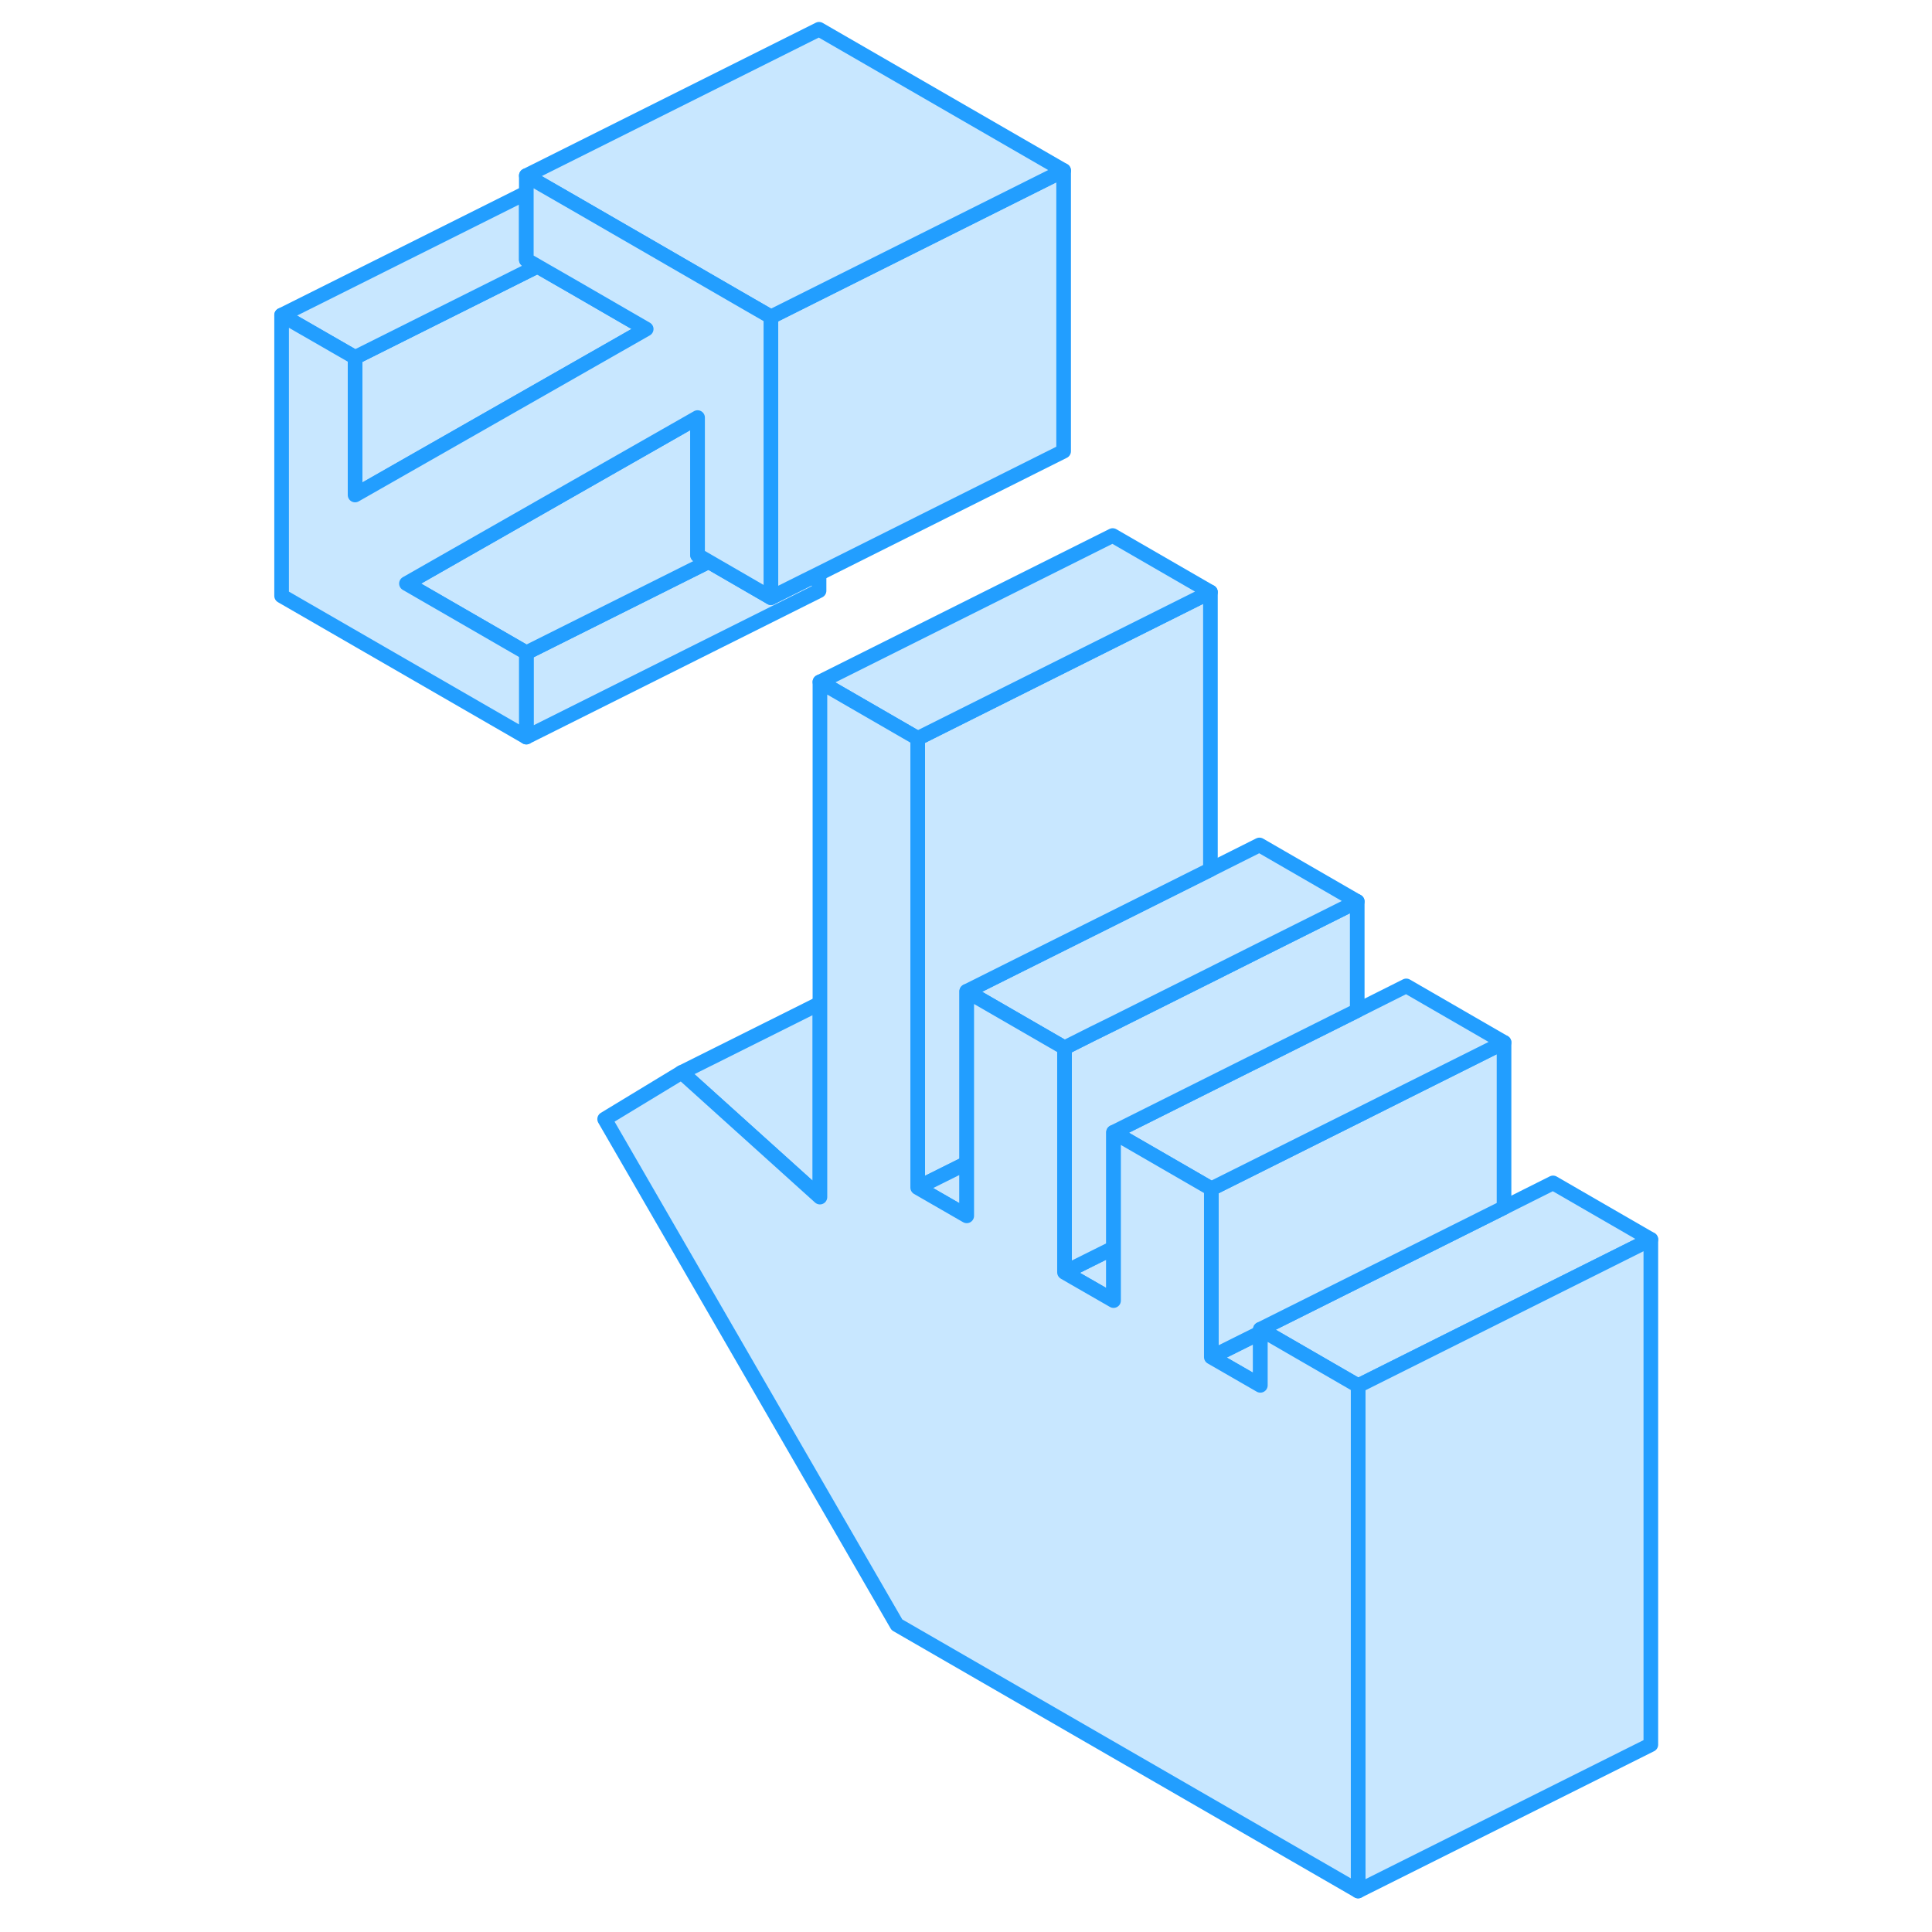 <svg width="48" height="48" viewBox="0 0 99 132" fill="#c8e7ff" xmlns="http://www.w3.org/2000/svg" stroke-width="1px" stroke-linecap="round" stroke-linejoin="round"><path d="M69.61 91.05V94.65L66.26 92.72L69.61 91.05Z" stroke="#229EFF" stroke-linejoin="round"/><path d="M96.289 84.68L76.289 94.68L69.819 90.94L69.609 90.82L86.259 82.5L89.609 80.82L96.289 84.68Z" stroke="#229EFF" stroke-linejoin="round"/><path d="M96.29 84.68V119.2L76.29 129.2V94.68L96.29 84.68Z" stroke="#229EFF" stroke-linejoin="round"/><path d="M59.58 85.26V88.86L56.849 87.29L56.23 86.93L56.55 86.77L59.58 85.26Z" stroke="#229EFF" stroke-linejoin="round"/><path d="M86.26 71.22V82.5L69.61 90.82V91.05L66.26 92.72V81.22L76.23 76.24L79.58 74.56L86.26 71.22Z" stroke="#229EFF" stroke-linejoin="round"/><path d="M86.26 71.22L79.58 74.56L76.23 76.24L66.26 81.22L59.58 77.36L68.9 72.7L69.55 72.38L76.23 69.04L79.58 67.36L86.26 71.22Z" stroke="#229EFF" stroke-linejoin="round"/><path d="M76.23 61.59V69.04L69.549 72.38L68.9 72.7L59.58 77.36V85.26L56.55 86.77L56.23 86.93V71.59L58.2 70.6L59.52 69.95L66.2 66.61L69.549 64.93L76.23 61.59Z" stroke="#229EFF" stroke-linejoin="round"/><path d="M76.23 61.59L69.55 64.93L66.2 66.61L59.52 69.95L58.2 70.6L56.23 71.59L49.55 67.73L53.07 65.97L59.52 62.75L66.2 59.41L69.55 57.73L76.23 61.59Z" stroke="#229EFF" stroke-linejoin="round"/><path d="M66.2 40.45V59.41L59.52 62.75L53.07 65.97L49.55 67.73V79.47L46.2 81.14V50.45L59.52 43.79L66.2 40.45Z" stroke="#229EFF" stroke-linejoin="round"/><path d="M39.46 39.19V40.36L19.46 50.36V44.6L31.92 38.37L36.17 40.83L38.37 39.73L39.46 39.19Z" stroke="#229EFF" stroke-linejoin="round"/><path d="M31.919 38.37L19.459 44.6L11.27 39.87L25.02 32.03L31.16 28.53V37.93L31.919 38.37Z" stroke="#229EFF" stroke-linejoin="round"/><path d="M27.65 22.48L22.74 25.28L7.76 33.82V24.42L20.22 18.19L22.74 19.64L27.65 22.48Z" stroke="#229EFF" stroke-linejoin="round"/><path d="M56.17 11.65V30.83L39.46 39.19L38.37 39.73L36.17 40.83V21.65L56.17 11.65Z" stroke="#229EFF" stroke-linejoin="round"/><path d="M56.17 11.65L36.17 21.65L33.88 20.33L27.76 16.79L25.56 15.52L22.74 13.89L20.55 12.63L19.46 12L39.46 2L56.17 11.65Z" stroke="#229EFF" stroke-linejoin="round"/><path d="M20.22 18.19L7.76 24.42L2.74 21.53L19.46 13.17V17.75L20.22 18.19Z" stroke="#229EFF" stroke-linejoin="round"/><path d="M36.17 21.65V40.83L31.92 38.37L31.16 37.93V28.53L25.02 32.03L11.27 39.87L19.46 44.6V50.36L2.74 40.71V21.53L7.76 24.42V33.82L22.74 25.28L27.65 22.48L22.74 19.64L20.22 18.19L19.46 17.75V12L20.55 12.63L22.74 13.89L25.56 15.52L27.76 16.79L33.88 20.33L36.17 21.65Z" stroke="#229EFF" stroke-linejoin="round"/><path d="M66.201 40.45L59.52 43.79L46.2 50.45L39.52 46.59L59.52 36.59L66.201 40.45Z" stroke="#229EFF" stroke-linejoin="round"/><path d="M39.52 68.55V81.79L30.07 73.27L39.52 68.55Z" stroke="#229EFF" stroke-linejoin="round"/><path d="M49.55 79.47V83.07L46.2 81.14L49.55 79.47Z" stroke="#229EFF" stroke-linejoin="round"/><path d="M76.291 94.68V129.2L44.781 111.01L24.811 76.46L30.07 73.27L39.52 81.79V46.59L46.2 50.45V81.14L49.55 83.07V67.73L56.23 71.59V86.93L56.85 87.29L59.581 88.86V77.36L66.261 81.22V92.72L69.611 94.65V90.82L69.82 90.94L76.291 94.68Z" stroke="#229EFF" stroke-linejoin="round"/></svg>